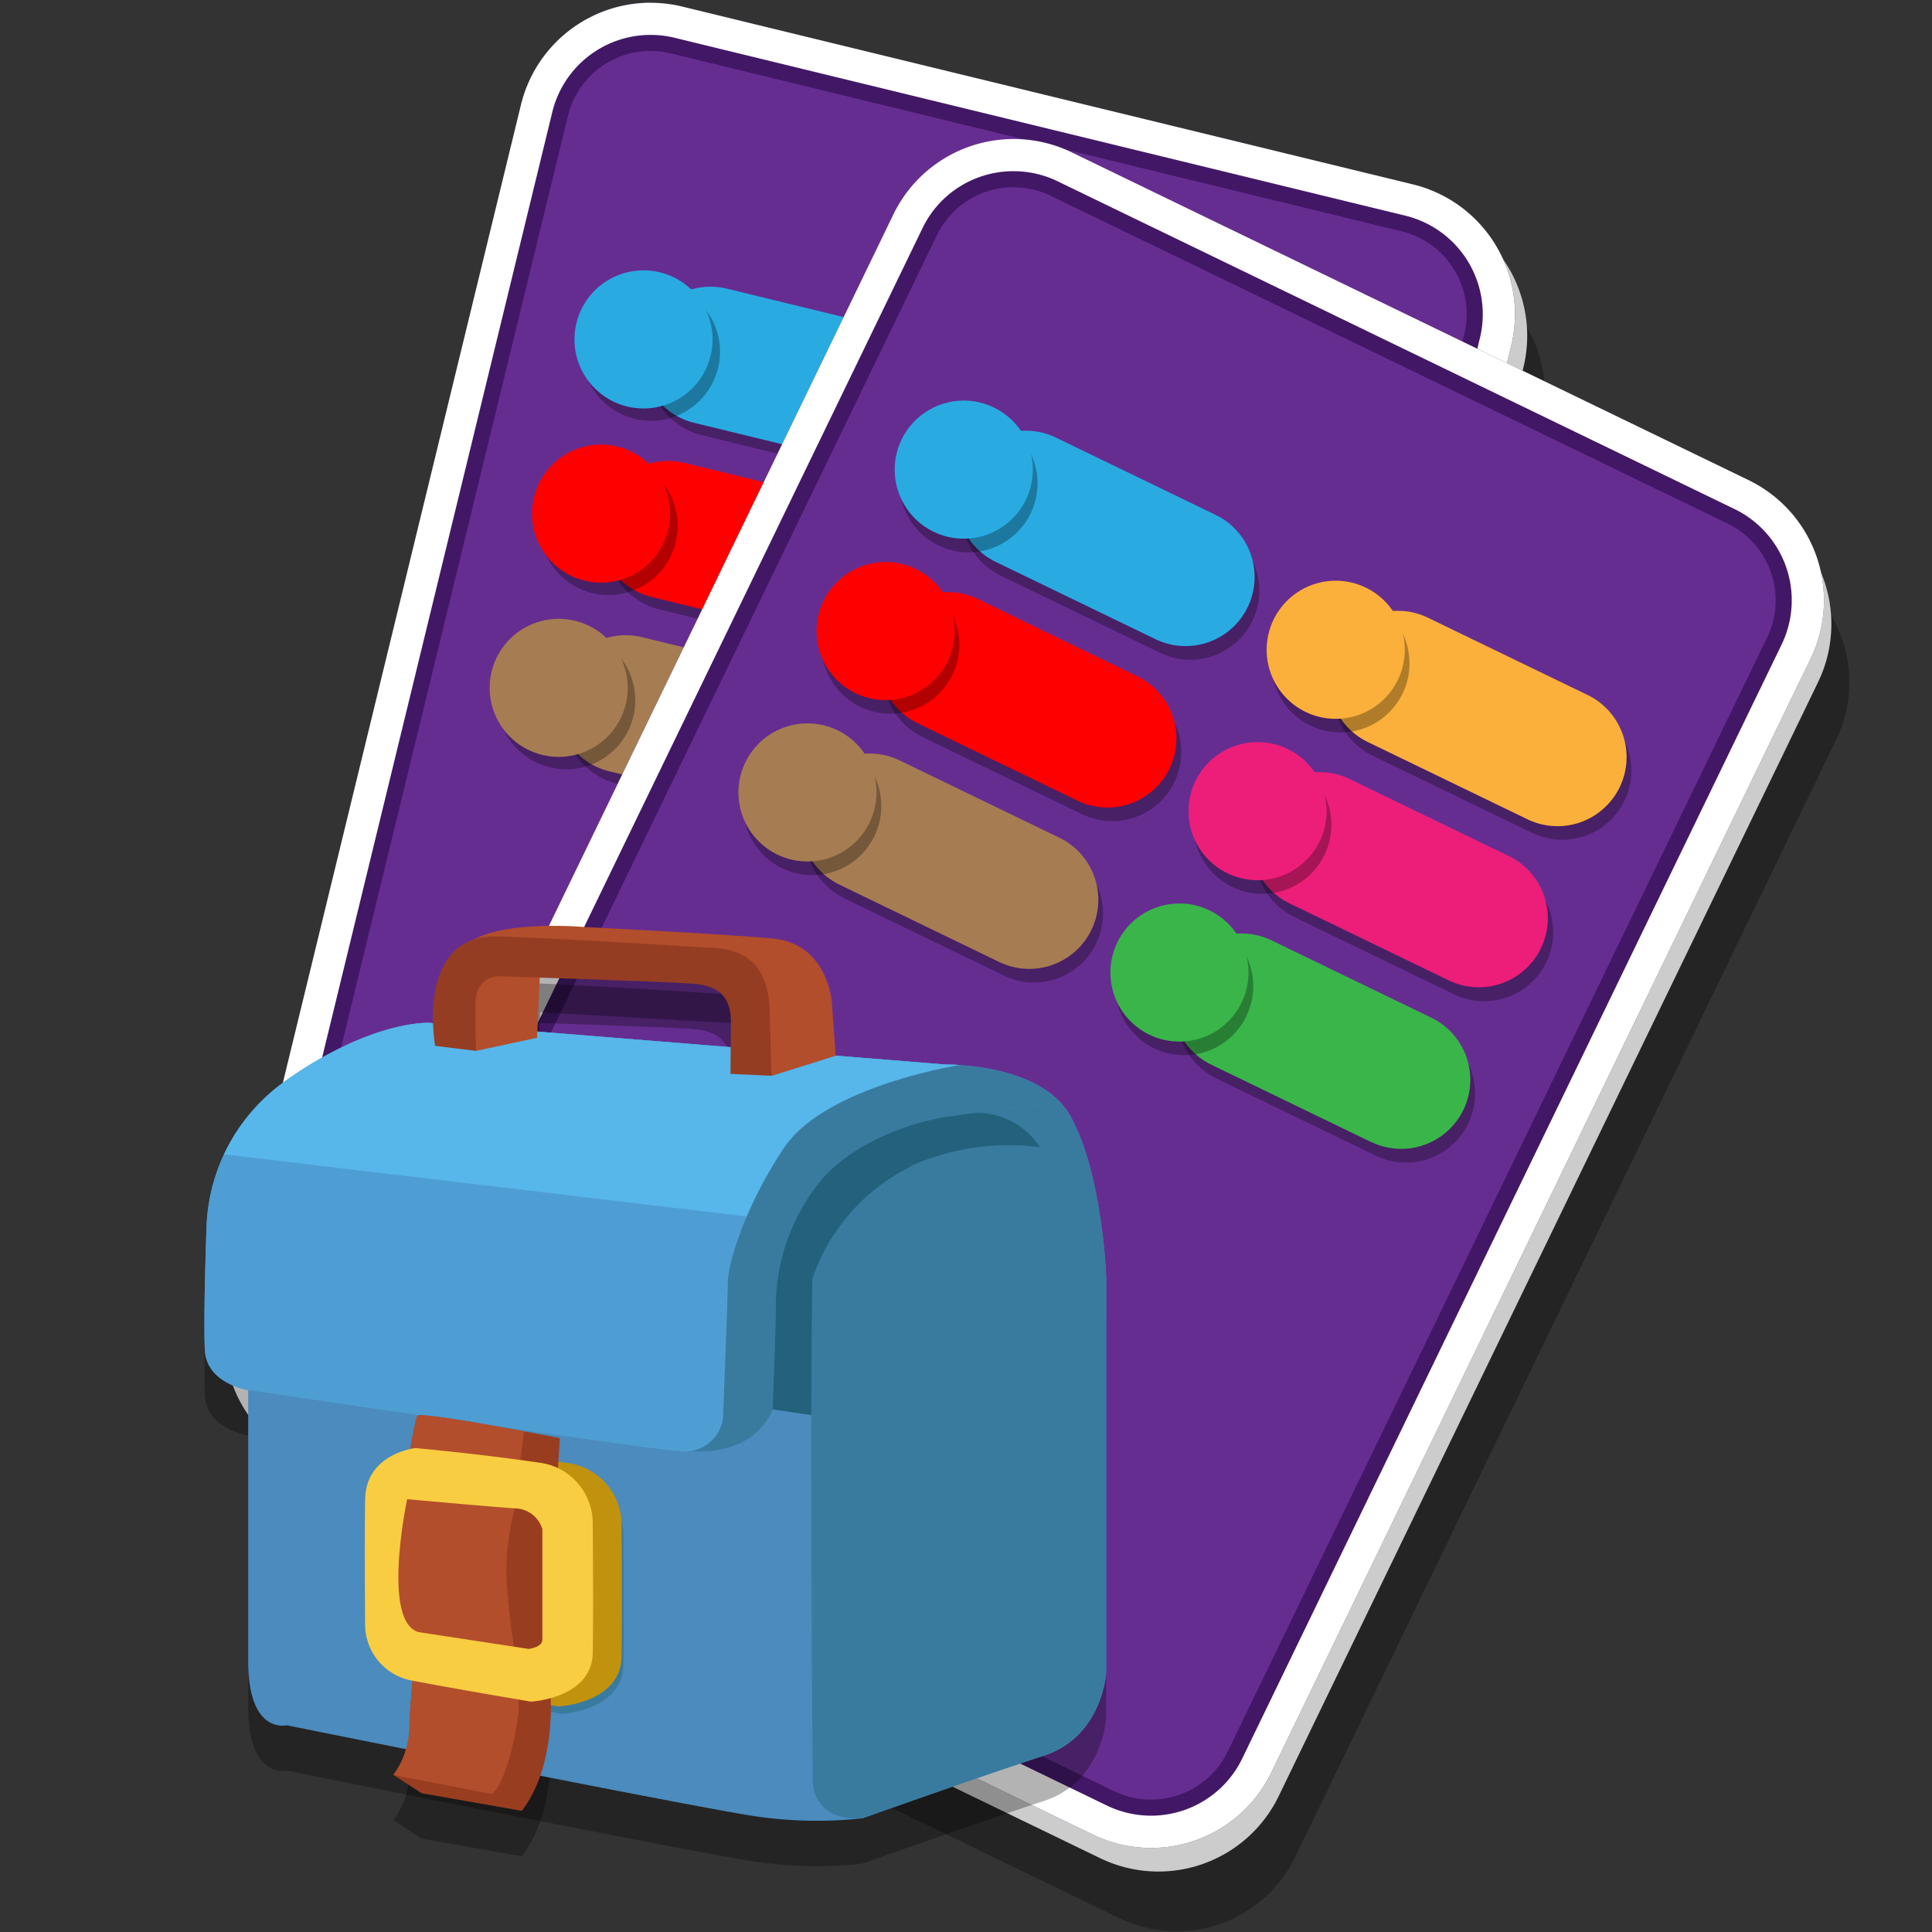 <svg id="Icon_-_Customise" data-name="Icon - Customise" xmlns="http://www.w3.org/2000/svg" width="120" height="120.005" viewBox="0 0 120 120.005">
  <rect x="0" y="0" width="120" height="120.005" fill="#333333" stroke="none"/>
  <rect id="frame" width="120" height="120" fill="none"/>
  <g id="Icon_-_Skills" data-name="Icon - Skills" transform="translate(0 0.005)">
    <rect id="frame-2" data-name="frame" width="120" height="120" fill="none"/>
    <g id="skills" transform="translate(0 0.005)">
      <path id="Path_3009" data-name="Path 3009" d="M110.248,35,95.376,27.8l.348-1.432a8.183,8.183,0,0,0-6.015-9.886l-45.6-11.1a8.182,8.182,0,0,0-9.885,6.015L15.983,86.307A8.183,8.183,0,0,0,22,96.193l2.87.7a8.123,8.123,0,0,0,2.405,1.78l42.243,20.453a8.183,8.183,0,0,0,10.931-3.8l33.6-69.4a8.183,8.183,0,0,0-3.8-10.93" opacity="0.3"/>
      <path id="Path_3010" data-name="Path 3010" d="M66.412,103.6,21.035,92.553a8.3,8.3,0,0,1-6.1-10.026L33.119,7.837a8.3,8.3,0,0,1,10.025-6.1L88.522,12.785a8.3,8.3,0,0,1,6.1,10.025L76.438,97.5a8.3,8.3,0,0,1-10.026,6.1" fill="#ccc"/>
      <path id="Path_3011" data-name="Path 3011" d="M67.621,101a6.853,6.853,0,0,1-1.615-.194L20.629,89.753a6.807,6.807,0,0,1-5-8.214L33.816,6.85a6.777,6.777,0,0,1,6.6-5.192,6.847,6.847,0,0,1,1.615.194L87.406,12.9a6.806,6.806,0,0,1,5,8.213L74.221,95.8a6.779,6.779,0,0,1-6.6,5.191" fill="#662d91"/>
      <path id="Path_3012" data-name="Path 3012" d="M40.416,3.158h0a5.333,5.333,0,0,1,1.259.152L87.052,14.358a5.3,5.3,0,0,1,3.895,6.4L72.763,95.449a5.291,5.291,0,0,1-6.4,3.893L20.985,88.3a5.3,5.3,0,0,1-3.9-6.4L35.274,7.2a5.282,5.282,0,0,1,5.142-4.047m0-3a8.3,8.3,0,0,0-8.056,6.337L14.175,81.185a8.3,8.3,0,0,0,6.1,10.026l45.377,11.046a8.292,8.292,0,0,0,10.026-6.1l18.184-74.69a8.3,8.3,0,0,0-6.1-10.025L42.385.4a8.353,8.353,0,0,0-1.97-.237" fill="#421866"/>
      <path id="Path_3013" data-name="Path 3013" d="M40.416,2.158h0a6.317,6.317,0,0,1,1.495.181L87.289,13.386A6.3,6.3,0,0,1,91.918,21L73.735,95.685a6.288,6.288,0,0,1-7.61,4.629L20.748,89.268a6.3,6.3,0,0,1-4.63-7.61L34.3,6.968a6.281,6.281,0,0,1,6.114-4.81m0-2a8.3,8.3,0,0,0-8.056,6.337L14.175,81.185a8.3,8.3,0,0,0,6.1,10.026l45.377,11.046a8.287,8.287,0,0,0,10.026-6.1L93.861,21.469a8.3,8.3,0,0,0-6.1-10.026L42.385.4a8.353,8.353,0,0,0-1.97-.237" fill="#fff"/>
      <path id="Path_3014" data-name="Path 3014" d="M54.295,29.626,43.589,27.02a4.288,4.288,0,0,1,2.029-8.333l10.706,2.606a4.288,4.288,0,1,1-2.029,8.333" opacity="0.3"/>
      <path id="Path_3015" data-name="Path 3015" d="M53.828,28.859,43.122,26.253a4.288,4.288,0,0,1,2.029-8.333l10.706,2.606a4.288,4.288,0,1,1-2.029,8.333" fill="#29abe2"/>
      <path id="Path_3016" data-name="Path 3016" d="M44.6,22.853a4.288,4.288,0,1,1-3.152-5.181A4.288,4.288,0,0,1,44.6,22.853" opacity="0.3"/>
      <path id="Path_3017" data-name="Path 3017" d="M44.137,22.086a4.288,4.288,0,1,1-3.152-5.181,4.288,4.288,0,0,1,3.152,5.181" fill="#29abe2"/>
      <path id="Path_3018" data-name="Path 3018" d="M51.66,40.447,40.954,37.841a4.288,4.288,0,1,1,2.029-8.333l10.706,2.606a4.288,4.288,0,0,1-2.029,8.333" opacity="0.3"/>
      <path id="Path_3019" data-name="Path 3019" d="M51.194,39.68,40.488,37.074a4.288,4.288,0,0,1,2.029-8.333l10.706,2.606a4.288,4.288,0,1,1-2.029,8.333" fill="red"/>
      <path id="Path_3020" data-name="Path 3020" d="M41.969,33.674a4.288,4.288,0,1,1-3.152-5.181,4.288,4.288,0,0,1,3.152,5.181" opacity="0.3"/>
      <path id="Path_3021" data-name="Path 3021" d="M41.5,32.907a4.288,4.288,0,1,1-3.152-5.181A4.288,4.288,0,0,1,41.5,32.907" fill="red"/>
      <path id="Path_3022" data-name="Path 3022" d="M49.026,51.269,38.319,48.663a4.288,4.288,0,1,1,2.029-8.333l10.707,2.606a4.288,4.288,0,0,1-2.029,8.333" opacity="0.3"/>
      <path id="Path_3023" data-name="Path 3023" d="M48.559,50.5,37.853,47.9a4.288,4.288,0,1,1,2.029-8.333l10.706,2.606A4.288,4.288,0,1,1,48.559,50.5" fill="#a67c52"/>
      <path id="Path_3024" data-name="Path 3024" d="M39.334,44.5a4.288,4.288,0,1,1-3.152-5.181A4.288,4.288,0,0,1,39.334,44.5" opacity="0.3"/>
      <path id="Path_3025" data-name="Path 3025" d="M38.868,43.729a4.288,4.288,0,1,1-3.152-5.181,4.288,4.288,0,0,1,3.152,5.181" fill="#a67c52"/>
      <path id="Path_3026" data-name="Path 3026" d="M68.336,115.406,26.3,95.055A8.3,8.3,0,0,1,22.449,83.97l33.5-69.188a8.3,8.3,0,0,1,11.085-3.853l42.035,20.352a8.3,8.3,0,0,1,3.852,11.085l-33.5,69.188a8.3,8.3,0,0,1-11.085,3.852" fill="#ccc"/>
      <path id="Path_3027" data-name="Path 3027" d="M71.486,113.266a6.719,6.719,0,0,1-2.956-.682L26.5,92.233a6.8,6.8,0,0,1-3.156-9.082l33.5-69.188a6.84,6.84,0,0,1,6.125-3.838,6.726,6.726,0,0,1,2.957.682l42.034,20.352a6.8,6.8,0,0,1,3.156,9.081l-33.5,69.188a6.844,6.844,0,0,1-6.125,3.838" fill="#662d91"/>
      <path id="Path_3028" data-name="Path 3028" d="M62.963,11.624h0a5.251,5.251,0,0,1,2.3.531L107.3,32.508a5.3,5.3,0,0,1,2.459,7.077l-33.5,69.188a5.29,5.29,0,0,1-7.077,2.46L27.149,90.881a5.3,5.3,0,0,1-2.46-7.078l33.5-69.188a5.266,5.266,0,0,1,4.775-2.991m0-3a8.3,8.3,0,0,0-7.475,4.684L21.989,82.5a8.3,8.3,0,0,0,3.853,11.085l42.034,20.352a8.291,8.291,0,0,0,11.085-3.852l33.5-69.188a8.3,8.3,0,0,0-3.853-11.086L66.573,9.455a8.265,8.265,0,0,0-3.61-.831" fill="#421866"/>
      <path id="Path_3029" data-name="Path 3029" d="M62.963,10.624h0a6.239,6.239,0,0,1,2.739.631l42.034,20.353a6.3,6.3,0,0,1,2.924,8.413l-33.5,69.188a6.29,6.29,0,0,1-8.413,2.924L26.713,91.781a6.305,6.305,0,0,1-2.924-8.413l33.5-69.188a6.258,6.258,0,0,1,5.675-3.556m0-2a8.3,8.3,0,0,0-7.475,4.684L21.989,82.5a8.3,8.3,0,0,0,3.853,11.085l42.034,20.352a8.291,8.291,0,0,0,11.085-3.852l33.5-69.188a8.3,8.3,0,0,0-3.853-11.086L66.573,9.455a8.265,8.265,0,0,0-3.61-.831" fill="#fff"/>
      <path id="Path_3030" data-name="Path 3030" d="M72.063,40.539l-9.917-4.8a4.288,4.288,0,1,1,3.737-7.719l9.917,4.8a4.288,4.288,0,0,1-3.737,7.719" opacity="0.3"/>
      <path id="Path_3031" data-name="Path 3031" d="M71.769,39.691l-9.917-4.8a4.288,4.288,0,1,1,3.737-7.719l9.918,4.8a4.288,4.288,0,0,1-3.738,7.719" fill="#29abe2"/>
      <path id="Path_3032" data-name="Path 3032" d="M64.015,31.877a4.288,4.288,0,1,1-1.991-5.728,4.288,4.288,0,0,1,1.991,5.728" opacity="0.3"/>
      <path id="Path_3033" data-name="Path 3033" d="M63.72,31.03A4.288,4.288,0,1,1,61.729,25.3,4.288,4.288,0,0,1,63.72,31.03" fill="#29abe2"/>
      <path id="Path_3034" data-name="Path 3034" d="M95.168,51.725l-9.917-4.8A4.288,4.288,0,0,1,88.988,39.2l9.918,4.8a4.288,4.288,0,0,1-3.738,7.719" opacity="0.3"/>
      <path id="Path_3035" data-name="Path 3035" d="M94.873,50.877l-9.917-4.8a4.288,4.288,0,1,1,3.737-7.719l9.917,4.8a4.288,4.288,0,0,1-3.737,7.719" fill="#fbb03b"/>
      <path id="Path_3036" data-name="Path 3036" d="M87.119,43.064a4.288,4.288,0,1,1-1.991-5.728,4.288,4.288,0,0,1,1.991,5.728" opacity="0.3"/>
      <path id="Path_3037" data-name="Path 3037" d="M86.825,42.216a4.289,4.289,0,1,1-1.992-5.728,4.289,4.289,0,0,1,1.992,5.728" fill="#fbb03b"/>
      <path id="Path_3038" data-name="Path 3038" d="M67.21,50.563l-9.917-4.8a4.288,4.288,0,1,1,3.737-7.719l9.918,4.8a4.288,4.288,0,0,1-3.738,7.719" opacity="0.3"/>
      <path id="Path_3039" data-name="Path 3039" d="M66.915,49.715,57,44.913a4.288,4.288,0,1,1,3.737-7.719L70.653,42a4.288,4.288,0,0,1-3.738,7.719" fill="red"/>
      <path id="Path_3040" data-name="Path 3040" d="M59.161,41.9a4.288,4.288,0,1,1-1.991-5.728A4.288,4.288,0,0,1,59.161,41.9" opacity="0.3"/>
      <path id="Path_3041" data-name="Path 3041" d="M58.867,41.054a4.288,4.288,0,1,1-1.991-5.728,4.288,4.288,0,0,1,1.991,5.728" fill="red"/>
      <path id="Path_3042" data-name="Path 3042" d="M90.314,61.75l-9.917-4.8a4.288,4.288,0,1,1,3.737-7.719l9.917,4.8a4.288,4.288,0,0,1-3.737,7.719" opacity="0.3"/>
      <path id="Path_3043" data-name="Path 3043" d="M90.019,60.9,80.1,56.1a4.288,4.288,0,0,1,3.737-7.719l9.918,4.8A4.288,4.288,0,0,1,90.019,60.9" fill="#ed1e79"/>
      <path id="Path_3044" data-name="Path 3044" d="M82.266,53.088a4.288,4.288,0,1,1-1.991-5.728,4.288,4.288,0,0,1,1.991,5.728" opacity="0.3"/>
      <path id="Path_3045" data-name="Path 3045" d="M81.971,52.241a4.288,4.288,0,1,1-1.991-5.728,4.288,4.288,0,0,1,1.991,5.728" fill="#ed1e79"/>
      <path id="Path_3046" data-name="Path 3046" d="M62.356,60.587l-9.917-4.8a4.288,4.288,0,0,1,3.737-7.719l9.918,4.8a4.288,4.288,0,0,1-3.738,7.719" opacity="0.3"/>
      <path id="Path_3047" data-name="Path 3047" d="M62.062,59.74l-9.917-4.8a4.288,4.288,0,1,1,3.737-7.719l9.917,4.8a4.288,4.288,0,0,1-3.737,7.719" fill="#a67c52"/>
      <path id="Path_3048" data-name="Path 3048" d="M54.308,51.926A4.288,4.288,0,1,1,52.317,46.2a4.288,4.288,0,0,1,1.991,5.728" opacity="0.3"/>
      <path id="Path_3049" data-name="Path 3049" d="M54.013,51.078a4.288,4.288,0,1,1-1.991-5.728,4.288,4.288,0,0,1,1.991,5.728" fill="#a67c52"/>
      <path id="Path_3050" data-name="Path 3050" d="M85.46,71.774l-9.917-4.8a4.288,4.288,0,0,1,3.737-7.719l9.918,4.8a4.288,4.288,0,0,1-3.738,7.719" opacity="0.3"/>
      <path id="Path_3051" data-name="Path 3051" d="M85.166,70.926l-9.917-4.8A4.288,4.288,0,0,1,78.986,58.4l9.918,4.8a4.288,4.288,0,0,1-3.738,7.719" fill="#39b54a"/>
      <path id="Path_3052" data-name="Path 3052" d="M77.412,63.113a4.288,4.288,0,1,1-1.991-5.728,4.288,4.288,0,0,1,1.991,5.728" opacity="0.3"/>
      <path id="Path_3053" data-name="Path 3053" d="M77.117,62.265a4.288,4.288,0,1,1-1.991-5.728,4.288,4.288,0,0,1,1.991,5.728" fill="#39b54a"/>
      <path id="Path_3054" data-name="Path 3054" d="M60.3,94.295l-9.917-4.8a4.288,4.288,0,1,1,3.737-7.719l9.918,4.8A4.288,4.288,0,0,1,60.3,94.295" opacity="0.3"/>
      <path id="Path_3055" data-name="Path 3055" d="M60,93.448l-9.917-4.8a4.288,4.288,0,1,1,3.737-7.719l9.918,4.8A4.288,4.288,0,0,1,60,93.448" fill="#8cc63f"/>
      <path id="Path_3056" data-name="Path 3056" d="M52.247,85.634a4.288,4.288,0,1,1-1.991-5.728,4.288,4.288,0,0,1,1.991,5.728" opacity="0.3"/>
      <path id="Path_3057" data-name="Path 3057" d="M51.953,84.786a4.288,4.288,0,1,1-1.991-5.728,4.288,4.288,0,0,1,1.991,5.728" fill="#8cc63f"/>
    </g>
  </g>
  <g id="Shadow" transform="translate(12.697 60.318)" style="mix-blend-mode: multiply;isolation: isolate">
    <path id="Path_286" data-name="Path 286" d="M-798.556,2652.2l32.075,2.59s5.777-.1,7.67,3.088,2.291,9.363,2.291,10.26v24.4s-.2,3.985-3.885,5.18-11.256,3.885-11.256,3.885a26.233,26.233,0,0,1-6.475-.1c-3.586-.5-29.285-5.678-29.285-5.678s-2.391.6-2.391-3.984v-16.834s-2.59-.4-2.69-2.491.1-7.57.1-7.57a11.581,11.581,0,0,1,5.08-9.264C-802.042,2652-798.556,2652.2-798.556,2652.2Z" transform="translate(812.53 -2646.167)" fill="rgba(0,0,0,0.3)"/>
    <path id="Path_295" data-name="Path 295" d="M-795.652,2653.935l3.784-.811.194-4.4,12.4.7.772,3.283,1.2,2.781,3.979-1.247-.233-3.311s-.232-3.669-3.708-3.978-11.547-.7-11.547-.7-4.867-.463-7.068.811S-795.652,2653.935-795.652,2653.935Z" transform="translate(812.53 -2646.167)" fill="rgba(0,0,0,0.3)"/>
    <path id="Path_296" data-name="Path 296" d="M-798.2,2653.626s-1.275-6.991,3.939-6.8,12.938.7,12.938.7c2.106.008,3.775.786,3.9,3.862l.116,4.094-2.549-.116.027-3.384c-.056-1.418-.751-2.113-2.447-2.224-2.318-.152-11.947-.456-11.947-.456s-1.429-.077-1.468,1.661.039,2.974.039,2.974Z" transform="translate(812.53 -2646.167)" fill="rgba(0,0,0,0.3)"/>
    <path id="Path_297" data-name="Path 297" d="M-790.451,2677.989s-.474,7.115-.521,10.531-.048,5.645-.048,5.645.285,4.317-1.8,6.973l-6.215-1.091-1.755-1.138a5.219,5.219,0,0,0,1-3.274c.1-2.324.57-4.506-.237-5.455a11.124,11.124,0,0,1-1.328-3.653s.047-4.506.806-5.313a3.036,3.036,0,0,0,.712-1.992s.379-2.277.522-2.609S-790.451,2677.989-790.451,2677.989Z" transform="translate(812.53 -2646.167)" fill="rgba(0,0,0,0.3)"/>
  </g>
  <g id="Icon" transform="translate(12.697 57.502)">
    <g id="Group_142" data-name="Group 142">
      <path id="Path_301" data-name="Path 301" d="M-798.556,2649.379l32.075,2.59s5.777-.1,7.67,3.088,2.291,9.364,2.291,10.26v24.405s-.2,3.984-3.885,5.179-11.256,3.885-11.256,3.885a26.193,26.193,0,0,1-6.475-.1c-3.586-.5-29.285-5.678-29.285-5.678s-2.391.6-2.391-3.985V2672.19s-2.59-.4-2.69-2.49.1-7.571.1-7.571a11.578,11.578,0,0,1,5.08-9.263C-802.042,2649.18-798.556,2649.379-798.556,2649.379Z" transform="translate(812.53 -2643.35)" fill="#4b8bbd"/>
      <path id="Path_302" data-name="Path 302" d="M-777.239,2673.386l2.47.368,0-8.268-2.776-.742S-779.076,2672.74-777.239,2673.386Z" transform="translate(812.53 -2643.35)" fill="#23617c"/>
      <path id="Path_303" data-name="Path 303" d="M-774.773,2665.486l-3.716-.282,3.312-8.644,11.229-2.02.686,1.091-3.594,1.09-4.969,3.292-2.14,2.444A9.249,9.249,0,0,0-774.773,2665.486Z" transform="translate(812.53 -2643.35)" fill="#23617c"/>
      <path id="Path_304" data-name="Path 304" d="M-786.512,2681.339a3.8,3.8,0,0,0-3.368-3.889c-3.511-.522-7.638-.9-7.638-.9s-3.083.332-3.13,3.179,0,7.922,0,7.922a3.55,3.55,0,0,0,2.8,3.32c2.7.522,7.495,1.328,7.495,1.328s3.795-.189,3.843-3.036S-786.512,2681.339-786.512,2681.339Zm-3.131,7.116c0,.474-.854.569-.854.569l-6.831-1.043c-2.324-.665-.711-8.254-.711-8.254s5.265.474,6.688.569a1.811,1.811,0,0,1,1.708,1.281Z" transform="translate(812.53 -2643.35)" fill="#397b9f"/>
      <path id="Path_305" data-name="Path 305" d="M-786.621,2680.672a3.872,3.872,0,0,0-3.432-3.965c-3.578-.531-7.784-.918-7.784-.918s-3.142.338-3.191,3.239,0,8.073,0,8.073a3.62,3.62,0,0,0,2.853,3.385c2.755.531,7.638,1.353,7.638,1.353s3.868-.193,3.916-3.094S-786.621,2680.672-786.621,2680.672Zm-3.191,7.251c0,.484-.87.58-.87.58l-6.962-1.063c-2.368-.677-.725-8.412-.725-8.412s5.367.483,6.817.58a1.845,1.845,0,0,1,1.74,1.305Z" transform="translate(812.53 -2643.35)" fill="#c1920e"/>
      <path id="Path_306" data-name="Path 306" d="M-756.52,2689.722v-24.405c0-.9-.4-7.072-2.291-10.26a4.365,4.365,0,0,0-.6-.783l-7.27.982s-7.869,1.793-8.068,9.165,0,31.875,0,31.875-.2,2.689,3.088,2.49c0,0,7.57-2.689,11.256-3.885S-756.52,2689.722-756.52,2689.722Z" transform="translate(812.53 -2643.35)" fill="#397b9f"/>
      <path id="Path_307" data-name="Path 307" d="M-759.411,2654.274c-2.288-2.386-7.07-2.3-7.07-2.3l-6.847-.553-4.808,1.748-6.674,11.854s-1.295,10.758,2.69,10.957,4.881-2.589,4.881-2.589.2-4.881.2-6.176a12.412,12.412,0,0,1,2.988-8.268c2.789-2.988,7.371-3.686,7.371-3.686Z" transform="translate(812.53 -2643.35)" fill="#397b9f"/>
      <path id="Path_308" data-name="Path 308" d="M-766.481,2651.969l-32.075-2.59s-3.486-.2-8.766,3.487a11.578,11.578,0,0,0-5.08,9.263s-.2,5.479-.1,7.571,2.69,2.49,2.69,2.49,24.205,3.586,26.7,3.785a2.418,2.418,0,0,0,2.789-1.992s.3-7.471.3-8.467.9-4.482,3.486-8.367c2.378-3.567,9.707-4.95,10.89-5.152C-766.162,2651.964-766.481,2651.969-766.481,2651.969Z" transform="translate(812.53 -2643.35)" fill="#4f9ed3"/>
      <path id="Path_309" data-name="Path 309" d="M-766.481,2651.969l-32.075-2.59s-3.486-.2-8.766,3.487a11.778,11.778,0,0,0-3.988,4.681l32.458,3.857h0a26.262,26.262,0,0,1,2.309-4.254c2.378-3.567,9.707-4.95,10.89-5.152C-766.162,2651.964-766.481,2651.969-766.481,2651.969Z" transform="translate(812.53 -2643.35)" fill="#57b6ea"/>
      <path id="Path_310" data-name="Path 310" d="M-795.652,2651.118l3.784-.811.194-4.4,12.4.7.772,3.283,1.2,2.781,3.979-1.247-.233-3.31s-.232-3.669-3.708-3.978-11.547-.7-11.547-.7-4.867-.463-7.068.812S-795.652,2651.118-795.652,2651.118Z" transform="translate(812.53 -2643.35)" fill="#b24e2c"/>
      <path id="Path_311" data-name="Path 311" d="M-798.2,2650.809s-1.275-6.99,3.939-6.8,12.938.7,12.938.7c2.106.008,3.775.786,3.9,3.862l.116,4.094-2.549-.116.027-3.383c-.056-1.418-.751-2.113-2.447-2.225-2.318-.152-11.947-.455-11.947-.455s-1.429-.078-1.468,1.66.039,2.974.039,2.974Z" transform="translate(812.53 -2643.35)" fill="#943d22"/>
      <path id="Path_312" data-name="Path 312" d="M-790.451,2675.172s-.474,7.116-.521,10.531-.048,5.645-.048,5.645.285,4.317-1.8,6.973l-6.215-1.091-1.755-1.138a5.218,5.218,0,0,0,1-3.273c.1-2.325.57-4.507-.237-5.456a11.114,11.114,0,0,1-1.328-3.652s.047-4.507.806-5.313a3.039,3.039,0,0,0,.712-1.993s.379-2.277.522-2.609S-790.451,2675.172-790.451,2675.172Z" transform="translate(812.53 -2643.35)" fill="#993d20"/>
      <path id="Path_313" data-name="Path 313" d="M-800.792,2696.092l6.12,1.186c1.043-.9,1.612-4.6,1.66-5.123s-.285-3.985-.285-3.985a40.991,40.991,0,0,1-.474-4.364,15.185,15.185,0,0,1,.522-4.27l.332-2.941.236-1.846c-2.6-.482-6.545-1.175-6.64-.953-.143.332-.522,2.609-.522,2.609a3.039,3.039,0,0,1-.712,1.993c-.759.806-.806,5.313-.806,5.313a11.114,11.114,0,0,0,1.328,3.652c.807.949.332,3.131.237,5.456A5.218,5.218,0,0,1-800.792,2696.092Z" transform="translate(812.53 -2643.35)" fill="#b24e2c"/>
      <path id="Path_314" data-name="Path 314" d="M-788.411,2680.58a3.8,3.8,0,0,0-3.368-3.89c-3.51-.522-7.637-.9-7.637-.9s-3.084.332-3.131,3.178,0,7.922,0,7.922a3.552,3.552,0,0,0,2.8,3.321c2.7.522,7.495,1.328,7.495,1.328s3.795-.19,3.842-3.036S-788.411,2680.58-788.411,2680.58Zm-3.131,7.116c0,.474-.853.569-.853.569l-6.831-1.044c-2.325-.664-.712-8.254-.712-8.254s5.266.474,6.689.569a1.81,1.81,0,0,1,1.707,1.281Z" transform="translate(812.53 -2643.35)" fill="#f9cd41"/>
      <path id="Path_315" data-name="Path 315" d="M-768.783,2658.368a5.015,5.015,0,0,1,1.142-.5,14.752,14.752,0,0,1,7.005-.764,4.663,4.663,0,0,0-3.95-2.135l-2.1.283s-7.869,1.793-8.068,9.165c-.007.267-.014.561-.02.872A12.1,12.1,0,0,1-768.783,2658.368Z" transform="translate(812.53 -2643.35)" fill="#23617c"/>
    </g>
  </g>
</svg>
